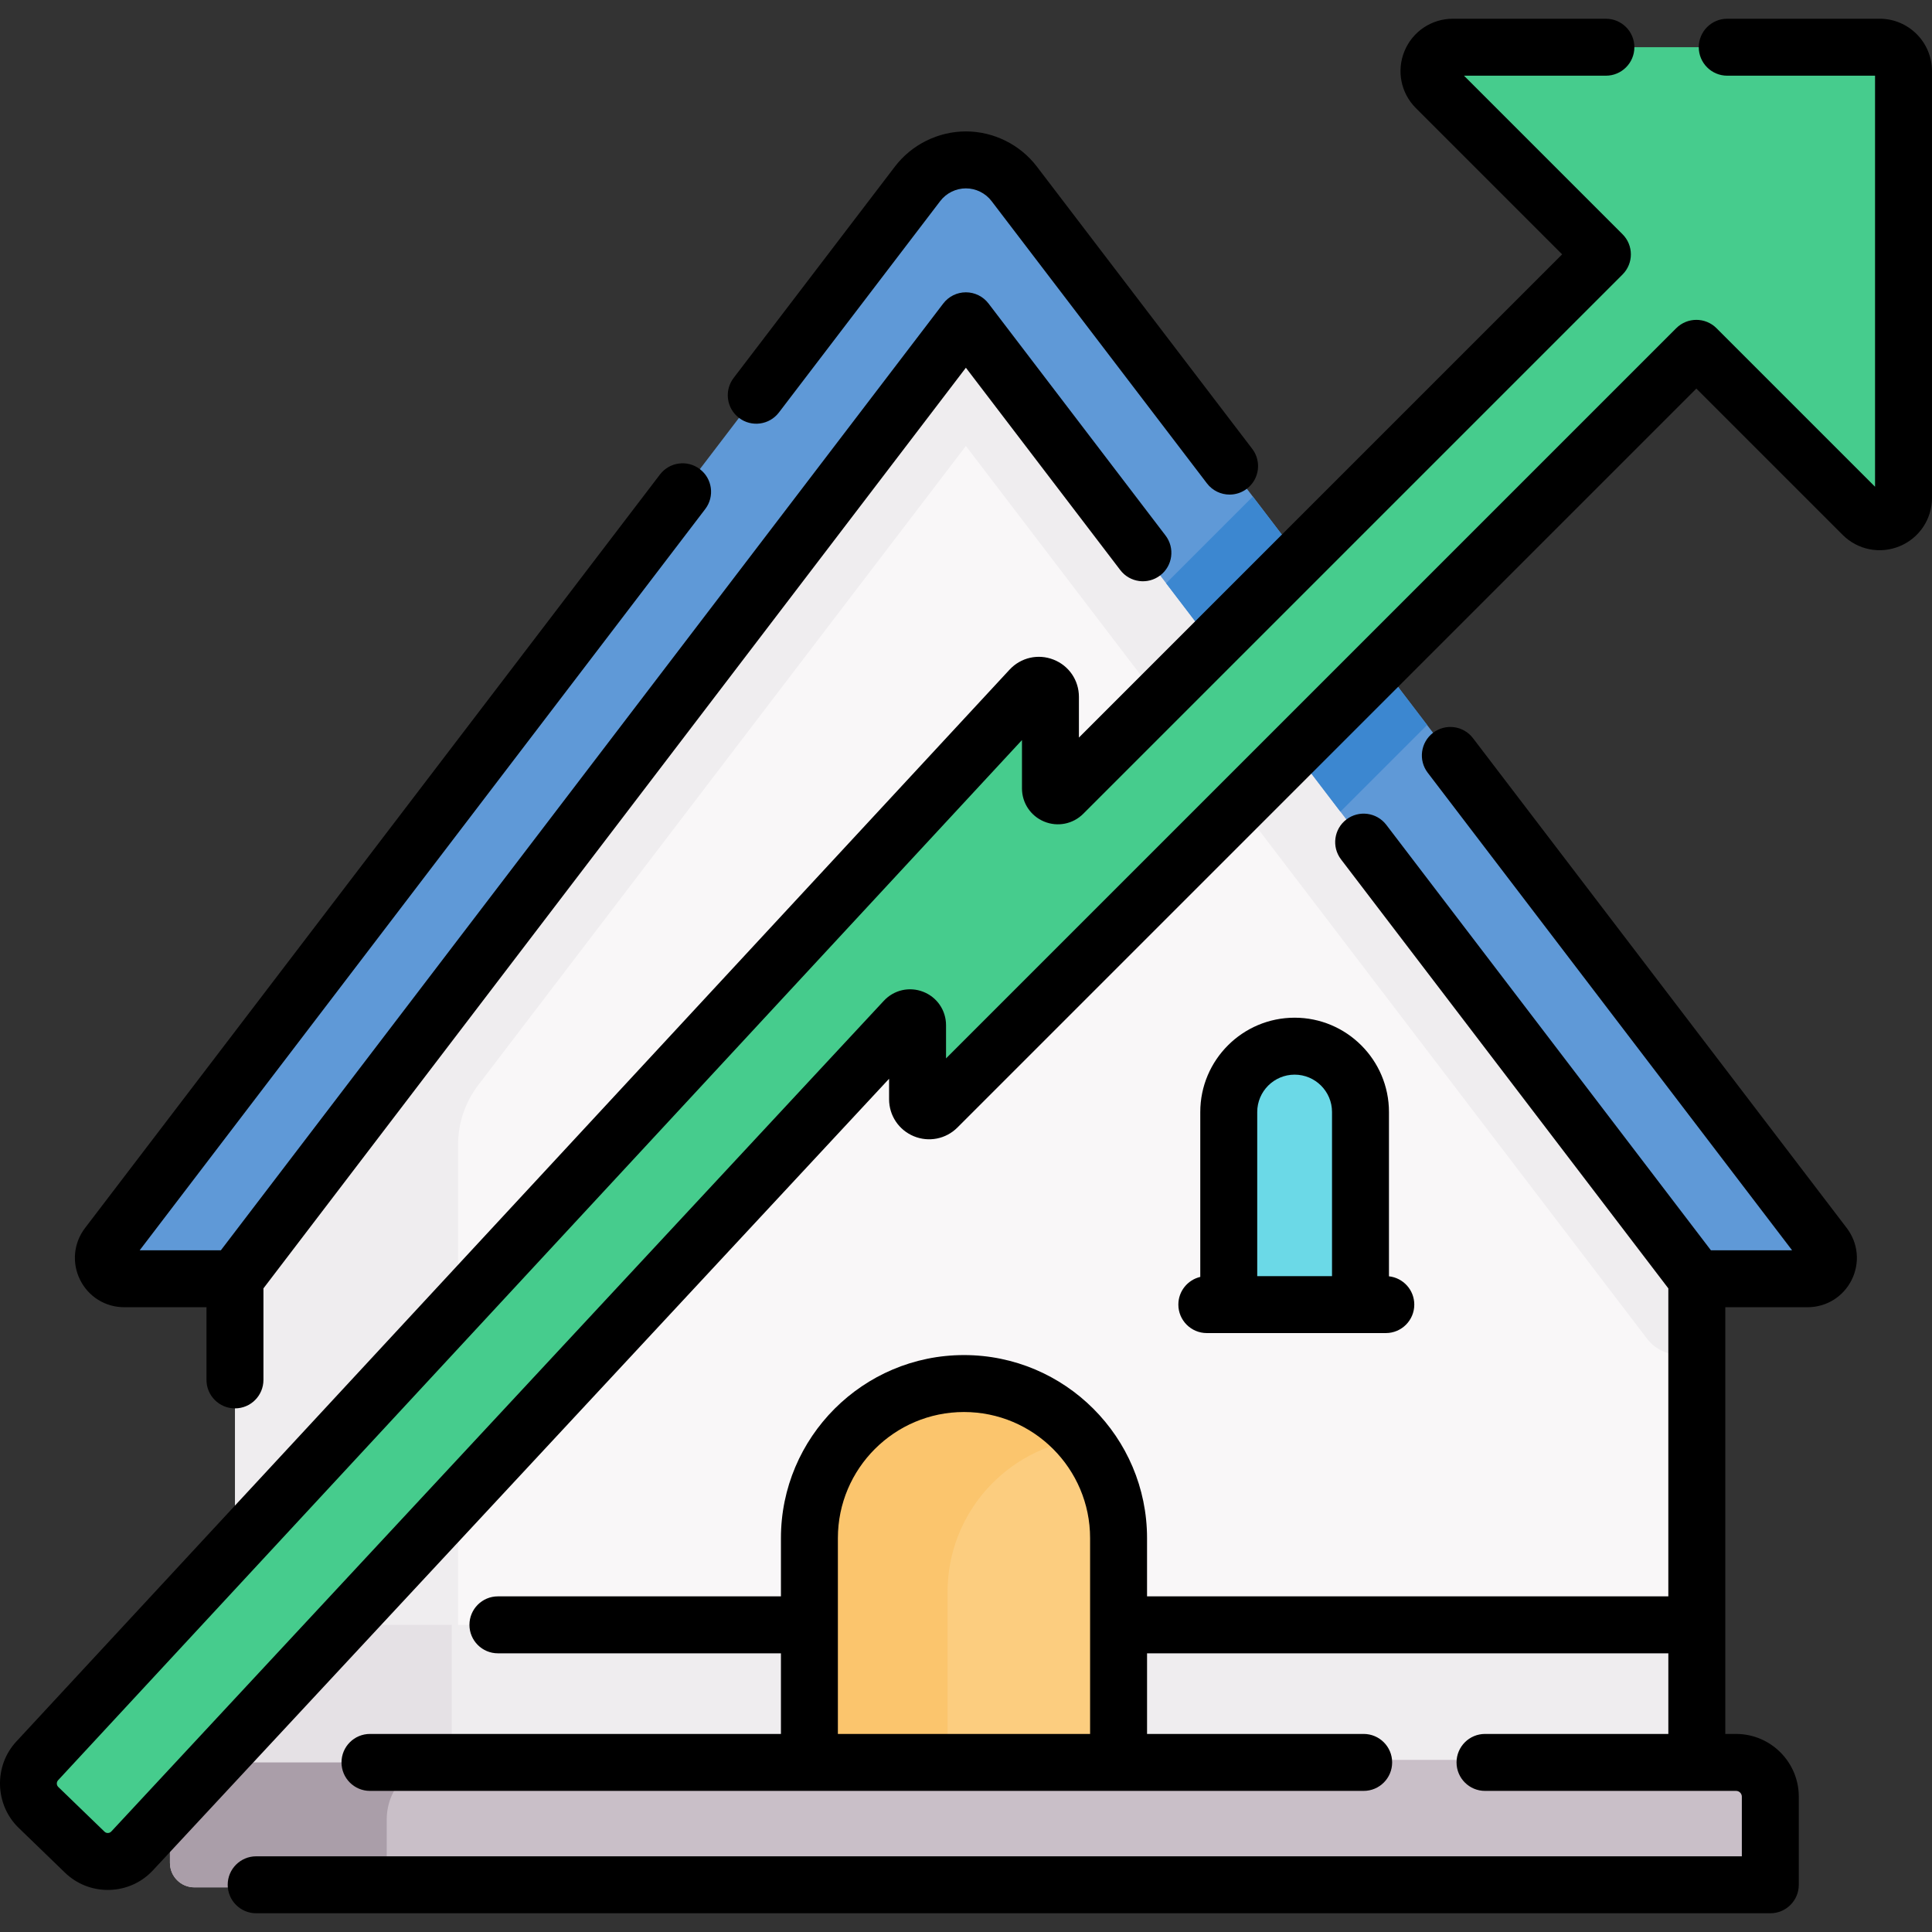 <?xml version="1.0" encoding="UTF-8"?>
<svg xmlns="http://www.w3.org/2000/svg" onmouseup="{ if(window.parent.document.onmouseup) window.parent.document.onmouseup(arguments[0]);}" width="512" viewBox="0 0 508.872 508.872" height="512" enable-background="new 0 0 508.872 508.872" id="Capa_1"><rect x="0" y="0" width="508.872" height="508.872" fill="#333333" stroke="none"/><g><g><path data-cppathid="10000" fill="#f9f7f8" d="m445.426 309.416-192.02-254.55-162.972 213.64v216.415h351.613l4.379-20.715z"/><g><g id="XMLID_132_"><g><path data-cppathid="10001" fill="#efedef" d="m446.899 459.978h-305.116l-21.129-20.715v-137.763c0-5.666 1.862-11.175 5.299-15.68l128.453-168.353 179.403 235.128c2.03 2.66 5.184 4.221 8.53 4.221h3.894l-.306-47.4-192.02-254.55-156.304 204.9v24.063h-18.357l-17.36 22.757v157.62l21.129 20.715h359.532l4.379-20.715z"/><path data-cppathid="10002" fill="#5f99d7" d="m480.446 327.996c2.76 3.61.18 8.82-4.36 8.82h-29.16l-189.512-248.377c-1.515-1.985-4.502-1.985-6.017 0l-189.511 248.377h-29.16c-4.54 0-7.12-5.21-4.36-8.82l213.32-279.59c3.03-3.96 7.73-6.29 12.72-6.29s9.69 2.33 12.72 6.29z"/></g></g></g><path data-cppathid="10003" fill="#efedef" d="m446.696 427.966h-.77-384.04v36.24l37.9 17.998h340.571l6.569-17.998z"/><g><path data-cppathid="10004" fill="#fccd7f" d="m285.088 378.958c-.001 0-12.292-7.363-12.79-7.197s-16.773-4.979-16.773-4.979l-24.225 7.635-13.777 19.586v62.742 25.461h77.098v-77.076c0-9.969-3.587-19.095-9.533-26.172z"/></g><path data-cppathid="10005" fill="#fbc56d" d="m249.577 419.33c0-20.722 15.484-37.816 35.511-40.373-7.469-8.89-18.663-14.545-31.182-14.545-22.486 0-40.715 18.229-40.715 40.715v77.076h36.386z"/><path data-cppathid="10006" fill="#c9bfc8" d="m456.883 463.529c5.192 0 9.401 4.209 9.401 9.401v17.756c0 3.549-2.877 6.425-6.425 6.425h-408.668c-3.549 0-6.425-2.877-6.425-6.425v-11.449c0-8.675 7.032-15.707 15.707-15.707h396.41z"/><path data-cppathid="10007" fill="#aa9ea9" d="m101.862 490.686v-11.449c0-8.675 7.032-15.707 15.707-15.707h-57.096c-8.675 0-15.707 7.032-15.707 15.707v11.449c0 3.549 2.877 6.425 6.425 6.425h57.096c-3.548 0-6.425-2.877-6.425-6.425z"/><path data-cppathid="10008" fill="#e5e1e5" d="m61.886 427.966v36.24h35.56 21.536v-36.24z"/><path data-cppathid="10009" fill="#6bd9e7" d="m358.342 343.62h-34.699v-50.719c0-9.582 7.768-17.349 17.349-17.349 9.582 0 17.349 7.768 17.349 17.349v50.719z"/><path data-cppathid="10010" fill="#3c87d0" d="m329.983 130.791-22.833 22.833 45.904 60.162 22.832-22.832z"/><path data-cppathid="10011" fill="#46cc8d" d="m495.085 12.436h-112.411c-5.6 0-8.405 6.771-4.445 10.731l43.831 43.831-142.041 142.042c-1.232 1.232-3.339.36-3.339-1.383v-24.105c0-2.765-3.392-4.095-5.271-2.067l-261.609 282.318c-3.24 3.497-3.091 8.942.335 12.256l12.17 11.771c3.527 3.412 9.169 3.262 12.511-.331l203.475-218.795c1.21-1.301 3.389-.445 3.389 1.332v19.499c0 2.709 3.275 4.066 5.191 2.15l199.938-199.938 43.831 43.831c3.96 3.96 10.731 1.155 10.731-4.445v-112.411c0-3.472-2.814-6.286-6.286-6.286z"/></g><g><path data-cppathid="10012" d="m387.97 194.426c-2.512-3.293-7.219-3.925-10.512-1.413s-3.926 7.219-1.413 10.512l95.974 125.787h-21.383l-85.497-112.055c-2.513-3.293-7.219-3.925-10.512-1.413s-3.926 7.219-1.413 10.512l86.21 112.99v81.122h-137.303v-15.34c0-26.586-21.629-48.215-48.215-48.215s-48.215 21.629-48.215 48.215v15.34h-74.544c-4.142 0-7.5 3.358-7.5 7.5s3.358 7.5 7.5 7.5h74.544v21.236h-108.243c-4.142 0-7.5 3.358-7.5 7.5s3.358 7.5 7.5 7.5h115.733.01 81.43.01 64.546c4.142 0 7.5-3.358 7.5-7.5s-3.358-7.5-7.5-7.5h-57.056v-21.236h137.304v21.236h-48.286c-4.142 0-7.5 3.358-7.5 7.5s3.358 7.5 7.5 7.5h55.786 10.337c.839 0 1.522.683 1.522 1.523v15.709h-391.311c-4.142 0-7.5 3.358-7.5 7.5s3.358 7.5 7.5 7.5h398.811c4.142 0 7.5-3.358 7.5-7.5v-23.209c0-9.111-7.412-16.523-16.522-16.523h-2.837v-112.392h21.66c4.975 0 9.435-2.77 11.641-7.228s1.702-9.685-1.315-13.639zm-167.279 262.278v-51.576c0-18.315 14.9-33.215 33.215-33.215s33.215 14.9 33.215 33.215v51.576z"/><path data-cppathid="10013" d="m32.727 344.312h21.66v19.143c0 4.142 3.358 7.5 7.5 7.5s7.5-3.358 7.5-7.5v-24.108l185.019-242.49 40.663 53.293c2.513 3.293 7.219 3.925 10.512 1.413s3.926-7.219 1.413-10.512l-46.625-61.108c-1.418-1.859-3.624-2.951-5.962-2.951-2.339 0-4.544 1.091-5.962 2.951l-190.269 249.369h-21.383l148.961-195.233c2.513-3.293 1.88-8-1.413-10.512-3.292-2.514-8-1.881-10.512 1.413l-151.428 198.465c-3.018 3.955-3.521 9.181-1.315 13.639s6.666 7.228 11.641 7.228z"/><path data-cppathid="10014" d="m194.642 110.066c3.292 2.513 7.999 1.88 10.512-1.413l42.495-55.694c1.598-2.094 4.124-3.344 6.758-3.344s5.16 1.25 6.758 3.344l56.736 74.36c1.476 1.935 3.709 2.951 5.968 2.951 1.586 0 3.186-.501 4.544-1.538 3.293-2.512 3.926-7.219 1.413-10.512l-56.736-74.361c-4.417-5.789-11.401-9.245-18.683-9.245-7.281 0-14.266 3.456-18.683 9.245l-42.495 55.694c-2.513 3.294-1.88 8.001 1.413 10.513z"/><path data-cppathid="10015" d="m340.992 268.052c-13.702 0-24.85 11.147-24.85 24.849v43.426c-3.309.78-5.775 3.745-5.775 7.293 0 4.142 3.358 7.5 7.5 7.5h5.775 34.699 6.669c4.142 0 7.5-3.358 7.5-7.5 0-3.861-2.918-7.038-6.669-7.451v-43.267c.001-13.702-11.147-24.85-24.849-24.85zm-9.849 68.068v-43.219c0-5.431 4.418-9.849 9.85-9.849s9.85 4.418 9.85 9.849v43.219z"/><path data-cppathid="10016" d="m495.085 4.936h-40.142c-4.142 0-7.5 3.358-7.5 7.5s3.358 7.5 7.5 7.5h38.928v108.268l-41.759-41.759c-2.929-2.929-7.678-2.929-10.606 0l-192.327 192.326v-8.734c0-3.914-2.354-7.368-5.996-8.8-3.641-1.432-7.719-.505-10.385 2.361l-203.474 218.794c-.299.321-.65.396-.892.403-.239.011-.597-.05-.912-.354l-12.17-11.772c-.49-.474-.512-1.267-.048-1.768l253.878-273.977v12.732c0 3.838 2.292 7.268 5.837 8.736 3.546 1.469 7.591.665 10.305-2.05l142.041-142.041c2.929-2.929 2.929-7.678 0-10.606l-41.759-41.759h37.377c4.142 0 7.5-3.358 7.5-7.5s-3.358-7.5-7.5-7.5h-40.308c-5.596 0-10.595 3.34-12.736 8.51-2.142 5.17-.969 11.068 2.988 15.024l38.528 38.528-127.274 127.274v-10.721c0-4.367-2.627-8.219-6.692-9.813-4.068-1.594-8.611-.554-11.58 2.649l-261.609 282.319c-5.966 6.439-5.687 16.643.623 22.745l12.17 11.772c3.059 2.959 7.055 4.573 11.294 4.573.147 0 .295-.002.443-.006 4.403-.117 8.48-1.957 11.479-5.183l193.871-208.468v5.397c0 4.278 2.554 8.101 6.507 9.739 3.952 1.637 8.461.74 11.487-2.285l194.636-194.636 38.528 38.528c3.957 3.958 9.855 5.13 15.024 2.988 5.17-2.141 8.511-7.141 8.511-12.736v-112.412c.001-7.602-6.184-13.786-13.786-13.786z"/></g></g></svg>